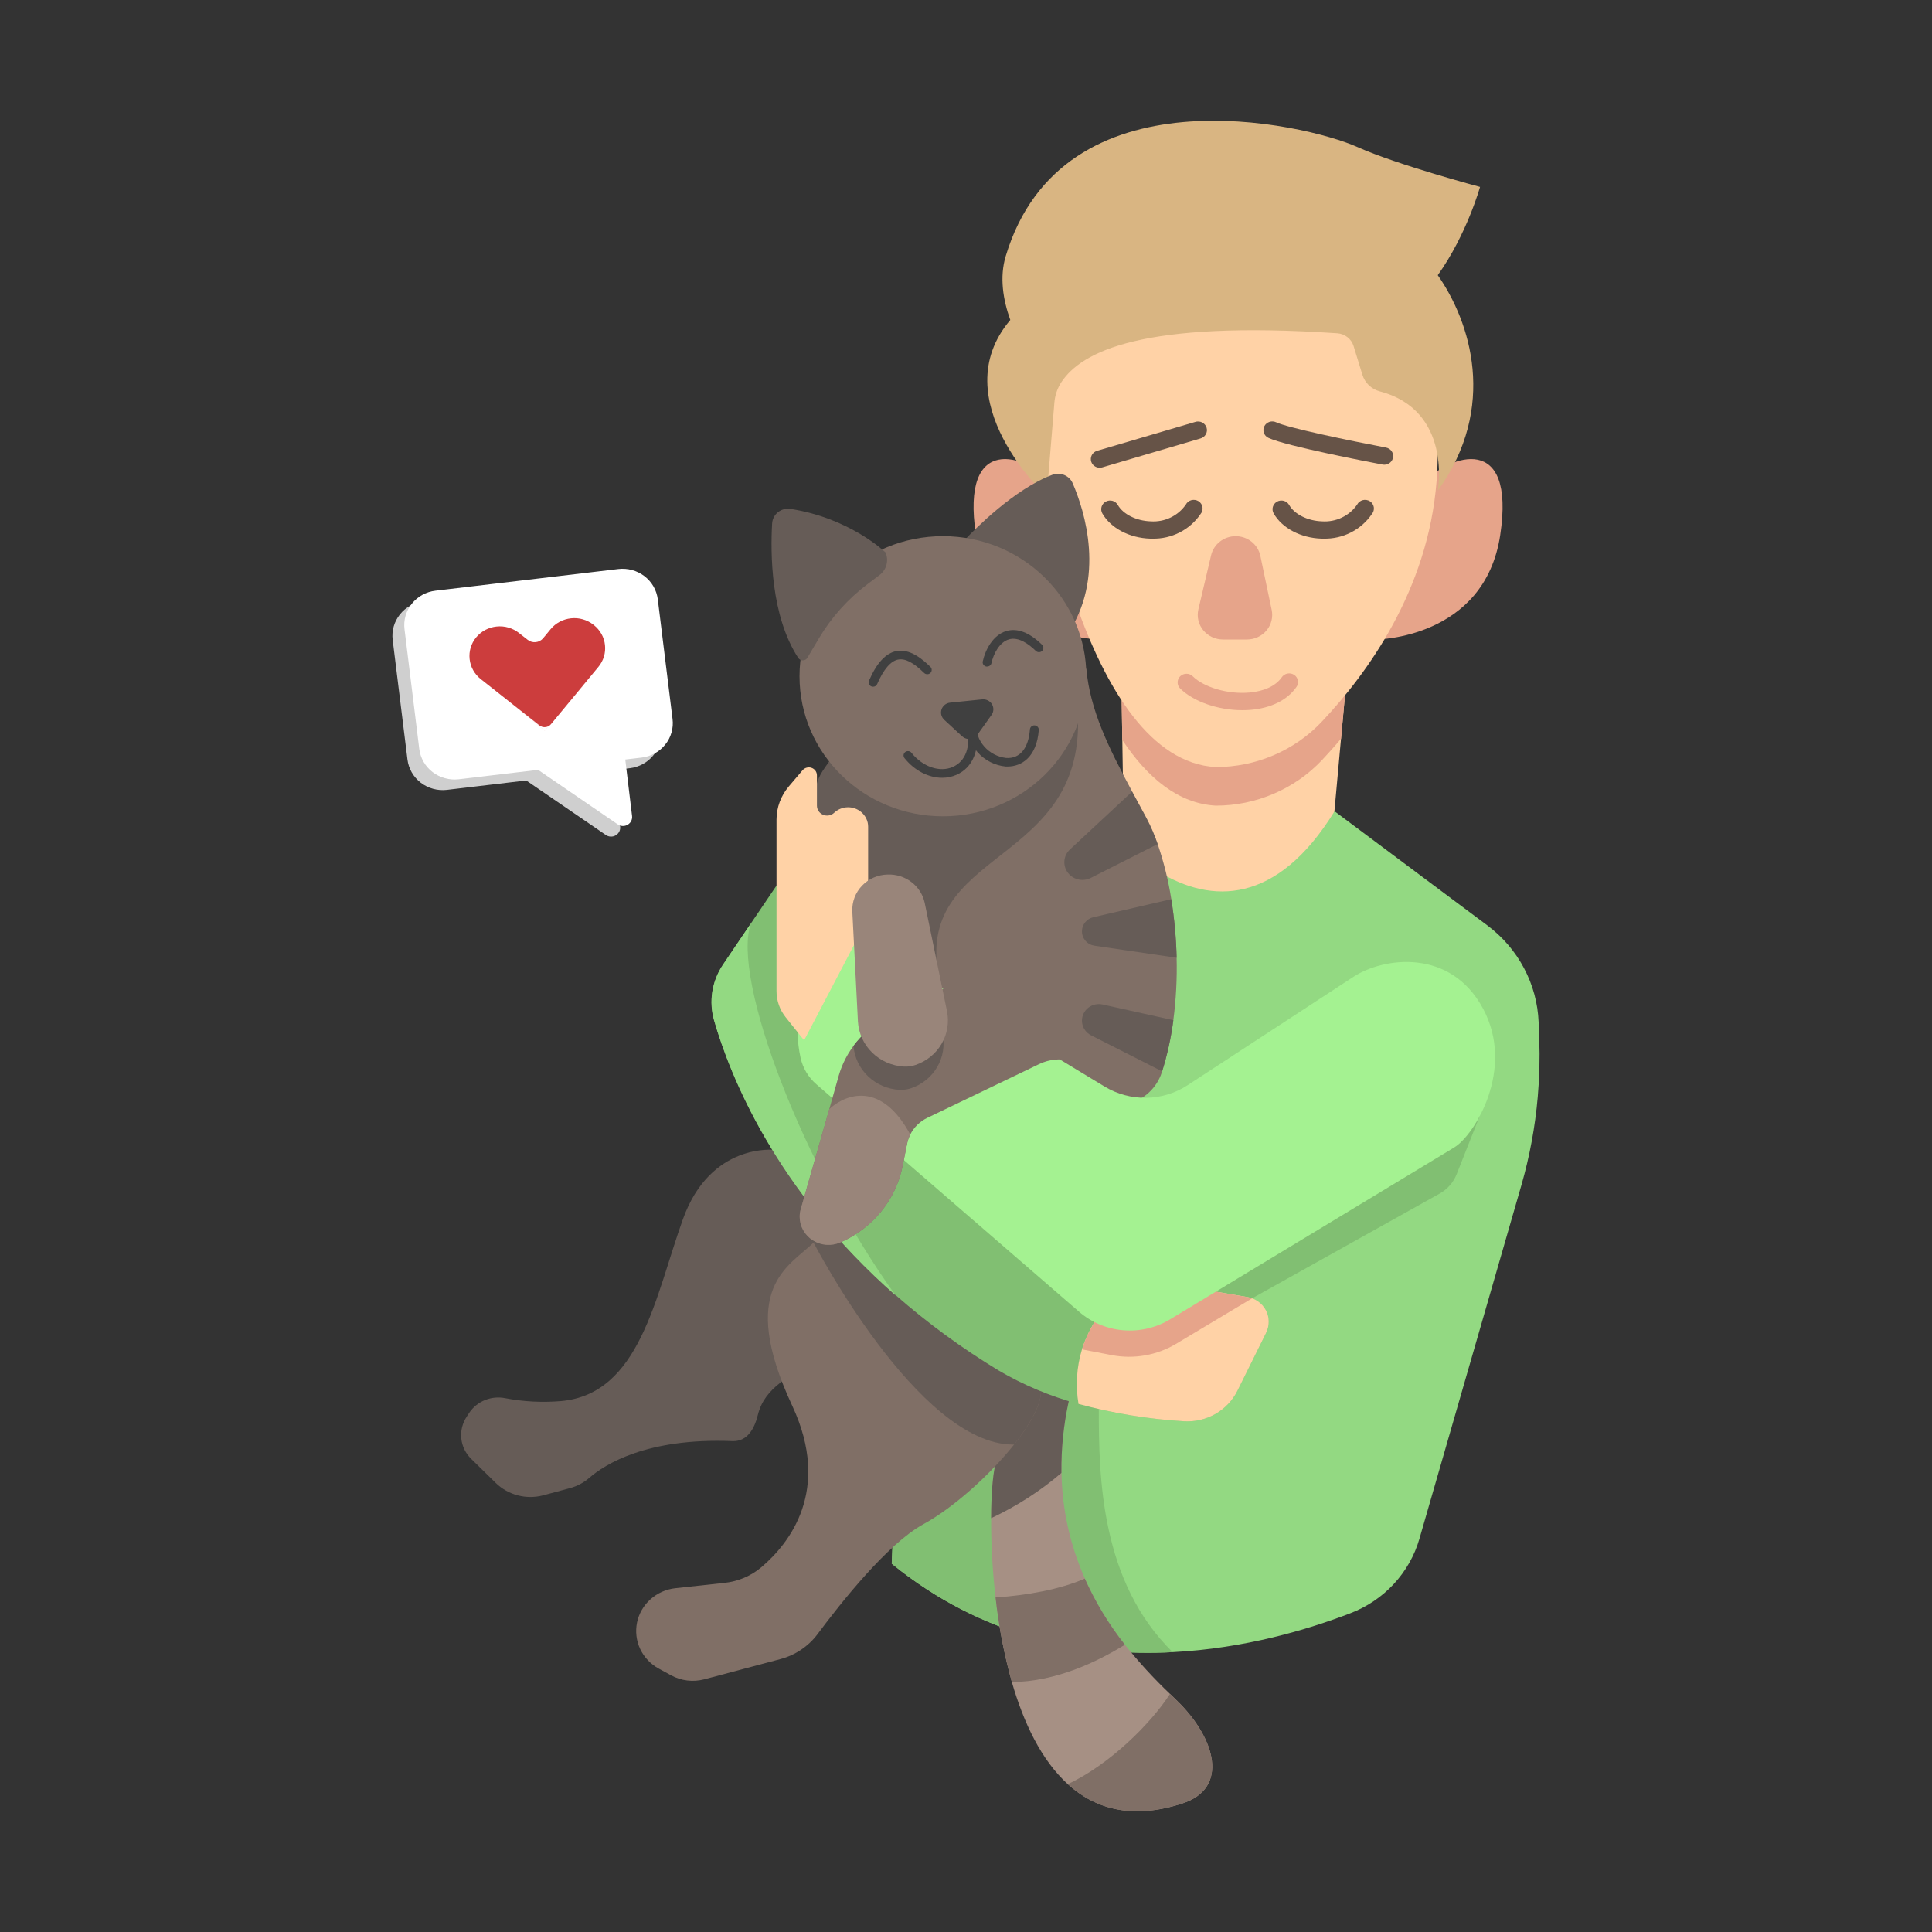 <svg width="64" height="64" viewBox="0 0 64 64" fill="none" xmlns="http://www.w3.org/2000/svg">
<rect x="0" y="0" width="64" height="64" fill="#333333" stroke="none"/>
<path d="M44.554 23.036L44.423 24.467L43.967 29.49L39.267 31.147L37.244 28.756L37.178 24.511L37.157 23.203L44.554 23.036Z" fill="#FFD2A6"/>
<path d="M47.206 15.944C48.02 15.1 50.218 14.287 49.696 17.729C49.173 21.171 45.578 21.184 45.578 21.184L45.977 17.601L47.206 15.944Z" fill="#E6A48A"/>
<path d="M34.819 15.944C34.005 15.1 31.807 14.287 32.33 17.729C32.853 21.171 36.448 21.184 36.448 21.184L36.048 17.601L34.819 15.944Z" fill="#E6A48A"/>
<path d="M44.554 23.036L44.424 24.47C44.206 24.73 43.99 24.969 43.786 25.186C43.339 25.658 42.796 26.036 42.193 26.294C41.589 26.553 40.938 26.687 40.279 26.688C39.036 26.623 38.011 25.766 37.178 24.513L37.157 23.206L44.554 23.036Z" fill="#E6A48A"/>
<path d="M34.111 12.726C34.276 15.43 35.971 25.187 40.279 25.41C40.938 25.41 41.589 25.276 42.193 25.017C42.797 24.759 43.339 24.381 43.785 23.908C45.285 22.323 47.305 19.555 47.588 15.945C48.045 10.113 44.391 8.2 42.563 8.009C40.735 7.818 33.915 9.539 34.111 12.726Z" fill="#FFD2A6"/>
<path d="M49.028 6.192C49.028 6.192 46.287 5.462 44.965 4.87C43.225 4.092 35.191 2.241 33.315 8.487C33.108 9.176 33.223 9.921 33.467 10.6C31.215 13.254 34.672 16.446 34.672 16.446L34.927 13.344C34.945 13.103 35.023 12.87 35.155 12.666C35.823 11.649 37.837 10.605 44.3 11.041C44.422 11.049 44.538 11.094 44.634 11.168C44.73 11.242 44.801 11.343 44.837 11.457L45.131 12.414C45.171 12.546 45.246 12.667 45.347 12.764C45.449 12.86 45.574 12.93 45.711 12.966C48.12 13.603 47.628 16.256 47.628 16.256C49.626 13.483 48.7 10.648 47.628 9.116C48.59 7.768 49.028 6.192 49.028 6.192Z" fill="#D9B582"/>
<path d="M50.94 36.336C50.854 37.325 50.673 38.303 50.399 39.258L47.02 50.975C46.86 51.53 46.569 52.042 46.173 52.47C45.776 52.898 45.283 53.23 44.732 53.441C43.332 53.98 41.234 54.608 38.849 54.729C35.926 54.879 32.572 54.269 29.541 51.799L29.919 43.003L30.115 38.571L30.388 32.237L30.395 32.069L37.237 27.991L38.391 28.882C40.12 29.934 42.294 29.988 44.209 26.874L48.419 30.02L49.27 30.655C49.777 31.035 50.192 31.518 50.485 32.072C50.779 32.625 50.944 33.235 50.969 33.858L50.99 34.421C51.013 35.059 50.996 35.699 50.94 36.336Z" fill="#93D982"/>
<path d="M38.846 54.729C35.923 54.879 32.569 54.269 29.539 51.799L29.916 43.002L31.234 42.429L37.155 45.424L36.399 46.681C36.399 48.93 36.456 52.389 38.846 54.729Z" fill="#81BF72"/>
<path d="M41.477 43.009L47.687 39.541C47.946 39.397 48.146 39.17 48.253 38.898L49.373 36.069L44.048 35.877L36.399 40.81L39.676 43.554L41.477 43.009Z" fill="#81BF72"/>
<path d="M39.169 59.741C37.525 60.278 36.291 59.938 35.371 59.102C34.499 58.311 33.909 57.075 33.519 55.721C33.263 54.802 33.082 53.865 32.979 52.918C32.878 52.045 32.829 51.167 32.833 50.289C32.833 49.485 32.892 48.866 32.961 48.568L32.766 47.187L32.647 46.374L34.899 45.538L35.223 45.417L35.403 46.408C35.232 47.189 35.151 47.987 35.163 48.786C35.183 49.992 35.446 51.183 35.938 52.29C36.286 53.071 36.731 53.807 37.263 54.482C37.722 55.059 38.221 55.604 38.757 56.112L39.006 56.353C40.262 57.583 40.73 59.233 39.169 59.741Z" fill="#A69084"/>
<path d="M35.16 48.793C34.458 49.394 33.675 49.898 32.833 50.291C32.833 49.487 32.892 48.868 32.961 48.57L32.766 47.189L34.901 45.54L35.225 45.419L35.405 46.41C35.232 47.193 35.15 47.992 35.16 48.793Z" fill="#665C57"/>
<path d="M37.263 54.483C36.357 55.045 34.979 55.709 33.519 55.72C33.263 54.801 33.082 53.864 32.979 52.917C33.999 52.851 35.111 52.653 35.935 52.294C36.285 53.074 36.731 53.809 37.263 54.483Z" fill="#806F66"/>
<path d="M39.169 59.741C37.525 60.279 36.291 59.938 35.371 59.103C36.741 58.464 38.112 57.113 38.757 56.114L39.006 56.355C40.262 57.583 40.73 59.234 39.169 59.741Z" fill="#806F66"/>
<path d="M25.664 38.091C25.664 38.091 23.537 37.839 22.623 40.386C21.708 42.932 21.206 46.184 18.58 46.413C17.963 46.465 17.342 46.433 16.735 46.317C16.51 46.272 16.276 46.294 16.064 46.38C15.852 46.466 15.671 46.612 15.545 46.8L15.461 46.929C15.318 47.144 15.254 47.4 15.281 47.654C15.308 47.909 15.424 48.147 15.61 48.328L16.426 49.128C16.628 49.324 16.879 49.465 17.154 49.536C17.429 49.608 17.718 49.607 17.993 49.535L18.874 49.298C19.115 49.234 19.337 49.116 19.524 48.953C20.03 48.515 21.42 47.624 24.26 47.739C24.749 47.759 24.988 47.34 25.103 46.878C25.328 45.962 26.137 45.585 27.301 44.906C29.161 43.82 28.559 40.395 28.559 40.395L26.96 37.909L25.664 38.091Z" fill="#665C57"/>
<path d="M34.484 46.093C34.484 46.535 34.126 47.18 33.592 47.853C32.783 48.871 31.57 49.956 30.586 50.492C29.397 51.143 27.845 53.108 27.088 54.125C26.785 54.533 26.348 54.828 25.85 54.96L23.329 55.63C22.96 55.727 22.567 55.68 22.234 55.499L21.825 55.276C21.554 55.129 21.338 54.901 21.208 54.627C21.079 54.352 21.042 54.044 21.103 53.747C21.164 53.451 21.32 53.181 21.549 52.977C21.778 52.772 22.067 52.644 22.375 52.611L23.997 52.435C24.453 52.387 24.882 52.205 25.227 51.911C26.139 51.136 27.553 49.376 26.246 46.572C24.418 42.651 26.148 41.948 26.949 41.164L27.725 40.81L29.281 40.102L33.309 41.823C33.309 41.823 33.731 42.956 34.07 44.106C34.296 44.873 34.484 45.647 34.484 46.093Z" fill="#806F66"/>
<path d="M34.484 46.093C34.484 46.535 34.125 47.18 33.592 47.853H33.559C30.413 47.853 26.949 41.16 26.949 41.16L27.724 40.81H28.922L34.07 44.106C34.296 44.873 34.484 45.647 34.484 46.093Z" fill="#665C57"/>
<path d="M41.943 44.15L40.992 46.069C40.833 46.391 40.579 46.659 40.263 46.839C39.947 47.019 39.584 47.104 39.218 47.081C38.037 47.011 36.867 46.818 35.727 46.508C34.794 46.256 33.899 45.881 33.07 45.393C31.866 44.663 30.729 43.831 29.675 42.907C25.681 39.402 24.179 35.597 23.66 33.803C23.57 33.492 23.55 33.165 23.6 32.845C23.651 32.526 23.772 32.221 23.954 31.951L24.88 30.582L25.727 29.33L26.25 32.756L37.161 42.795H40.273L41.329 42.975C41.458 42.997 41.58 43.049 41.685 43.125C41.79 43.201 41.876 43.3 41.935 43.413C41.994 43.527 42.026 43.653 42.028 43.781C42.029 43.908 42 44.035 41.943 44.15Z" fill="#81BF72"/>
<path d="M29.67 42.914C25.676 39.408 24.174 35.604 23.656 33.809C23.565 33.498 23.545 33.172 23.595 32.852C23.646 32.533 23.767 32.227 23.949 31.957L24.875 30.588C24.223 32.396 26.581 38.627 29.67 42.914Z" fill="#93D982"/>
<path d="M41.943 44.15L40.992 46.069C40.833 46.39 40.579 46.658 40.263 46.839C39.947 47.019 39.584 47.103 39.219 47.081C38.037 47.01 36.867 46.818 35.727 46.507C35.625 45.904 35.664 45.286 35.842 44.699C36.079 43.95 36.537 43.285 37.158 42.787H40.269L41.325 42.967C41.455 42.989 41.577 43.04 41.683 43.116C41.789 43.192 41.875 43.291 41.935 43.405C41.995 43.519 42.027 43.645 42.028 43.773C42.03 43.902 42.001 44.028 41.943 44.144V44.15Z" fill="#FFD2A6"/>
<path d="M41.477 43.009L38.954 44.519C38.322 44.896 37.567 45.029 36.839 44.892L35.842 44.7C36.079 43.951 36.536 43.286 37.157 42.788H40.269L41.325 42.968C41.377 42.977 41.428 42.991 41.477 43.009Z" fill="#E6A48A"/>
<path d="M38.868 33.795C38.794 34.37 38.669 34.937 38.497 35.49C38.492 35.505 38.487 35.519 38.483 35.533C38.402 35.781 38.258 36.005 38.065 36.185C37.872 36.365 37.636 36.495 37.378 36.563L35.995 36.927C35.669 37.012 35.328 37.022 34.999 36.954C34.669 36.887 34.36 36.745 34.097 36.539L26.706 30.765C27.034 30.253 27.318 29.717 27.555 29.16C27.998 28.126 28.365 26.781 27.939 25.735L30.455 24.615L35.985 22.152C36.114 23.529 36.705 24.733 37.507 26.225C37.656 26.502 37.813 26.79 37.975 27.091C38.123 27.372 38.248 27.663 38.35 27.962C38.553 28.559 38.705 29.171 38.802 29.793C38.904 30.433 38.963 31.079 38.977 31.727C38.995 32.418 38.958 33.11 38.868 33.795Z" fill="#806F66"/>
<path d="M31.237 32.921L28.236 31.768L27.551 29.16C26.618 25.984 27.061 25.855 27.502 25.171L30.451 24.614L35.713 23.959C35.713 28.899 29.818 28.119 31.237 32.921Z" fill="#665C57"/>
<path d="M48.194 37.996L48.187 38.002L38.763 43.704C38.299 43.985 37.755 44.112 37.211 44.067C36.667 44.021 36.152 43.806 35.744 43.452L30.11 38.575L27.046 35.92C26.778 35.689 26.593 35.379 26.519 35.037C26.059 32.874 27.294 31.823 28.047 31.392C28.194 31.309 28.363 31.267 28.533 31.27C28.704 31.273 28.87 31.322 29.015 31.41L30.386 32.238L36.595 35.995C37.009 36.245 37.488 36.374 37.975 36.366C38.462 36.358 38.936 36.213 39.341 35.948L44.835 32.358C45.833 31.706 48.05 31.402 49.127 33.41C50.204 35.417 48.84 37.594 48.194 37.996Z" fill="#A4F291"/>
<path d="M35.938 35.258L35.502 35.144C35.142 35.05 34.759 35.087 34.425 35.248L30.72 37.029C30.474 37.147 30.275 37.342 30.154 37.582C30.105 37.678 30.07 37.781 30.049 37.886L29.9 38.628C29.789 39.181 29.544 39.7 29.184 40.141C28.824 40.581 28.361 40.931 27.833 41.159C27.687 41.221 27.528 41.248 27.37 41.235C27.211 41.223 27.059 41.172 26.925 41.087C26.792 41.002 26.683 40.887 26.607 40.75C26.531 40.614 26.491 40.461 26.491 40.306C26.491 40.221 26.503 40.137 26.526 40.056L27.471 36.743L27.783 35.637C27.898 35.233 28.096 34.856 28.366 34.529C28.635 34.202 28.97 33.931 29.349 33.735L30.945 32.911L32.022 32.356L35.938 35.258Z" fill="#806F66"/>
<path d="M30.154 37.582C30.104 37.678 30.069 37.781 30.048 37.886L29.899 38.628C29.789 39.181 29.543 39.7 29.183 40.141C28.823 40.581 28.36 40.931 27.832 41.159C27.687 41.221 27.528 41.248 27.369 41.235C27.211 41.223 27.058 41.172 26.925 41.087C26.792 41.002 26.682 40.887 26.606 40.75C26.53 40.614 26.49 40.461 26.49 40.306C26.49 40.221 26.502 40.137 26.525 40.056L27.47 36.743C27.855 36.367 29.109 35.653 30.154 37.582Z" fill="#99857A"/>
<path d="M30.189 36.046C30.083 36.083 29.971 36.102 29.858 36.102H29.795C29.404 36.08 29.034 35.92 28.755 35.653C28.475 35.386 28.303 35.028 28.273 34.647C28.555 34.267 28.924 33.955 29.349 33.735L30.945 32.912L31.225 34.267C31.301 34.636 31.238 35.019 31.047 35.345C30.857 35.672 30.552 35.921 30.189 36.046Z" fill="#665C57"/>
<path d="M26.637 34.462L26.026 33.697C25.83 33.451 25.724 33.148 25.723 32.836V27.149C25.724 26.747 25.869 26.357 26.133 26.048L26.589 25.512C26.624 25.472 26.672 25.442 26.725 25.429C26.778 25.415 26.834 25.417 26.885 25.436C26.937 25.454 26.981 25.487 27.013 25.531C27.044 25.575 27.061 25.627 27.062 25.681V26.688C27.062 26.752 27.081 26.815 27.117 26.869C27.153 26.922 27.204 26.965 27.265 26.99C27.325 27.016 27.392 27.023 27.457 27.012C27.522 27.001 27.582 26.972 27.63 26.927L27.642 26.916C27.761 26.808 27.916 26.746 28.079 26.742C28.241 26.738 28.399 26.793 28.523 26.895C28.597 26.956 28.656 27.031 28.697 27.117C28.738 27.202 28.759 27.295 28.758 27.389V30.411L26.637 34.462Z" fill="#FFD2A6"/>
<path d="M28.234 30.191L28.42 33.839C28.442 34.227 28.61 34.593 28.891 34.868C29.172 35.143 29.546 35.308 29.943 35.331C30.076 35.339 30.209 35.32 30.335 35.276C30.697 35.151 31.002 34.903 31.192 34.577C31.382 34.25 31.445 33.868 31.371 33.5L30.632 29.91C30.574 29.637 30.419 29.392 30.193 29.22C29.968 29.047 29.687 28.959 29.401 28.97C29.241 28.974 29.085 29.008 28.939 29.072C28.794 29.136 28.663 29.227 28.555 29.341C28.446 29.455 28.362 29.588 28.307 29.734C28.252 29.88 28.227 30.035 28.234 30.191Z" fill="#99857A"/>
<path d="M40.119 18.395L39.698 20.185C39.67 20.304 39.669 20.429 39.697 20.548C39.725 20.668 39.78 20.78 39.858 20.876C39.936 20.972 40.035 21.049 40.148 21.103C40.261 21.156 40.385 21.184 40.511 21.184H41.308C41.432 21.184 41.554 21.157 41.666 21.105C41.778 21.053 41.877 20.978 41.955 20.884C42.034 20.79 42.09 20.68 42.119 20.563C42.149 20.445 42.151 20.323 42.126 20.204L41.751 18.414C41.713 18.23 41.61 18.064 41.461 17.945C41.311 17.826 41.124 17.761 40.932 17.761C40.743 17.762 40.56 17.825 40.412 17.94C40.265 18.055 40.161 18.215 40.119 18.395Z" fill="#E6A48A"/>
<path d="M41.151 23.526C40.358 23.526 39.542 23.247 39.095 22.808C39.04 22.755 39.009 22.681 39.01 22.605C39.01 22.529 39.041 22.456 39.096 22.402C39.151 22.349 39.226 22.319 39.304 22.319C39.382 22.319 39.456 22.349 39.511 22.403C39.894 22.777 40.686 23.004 41.386 22.942C41.876 22.9 42.257 22.722 42.456 22.442C42.477 22.409 42.505 22.381 42.538 22.358C42.571 22.336 42.608 22.32 42.647 22.313C42.685 22.305 42.726 22.305 42.765 22.312C42.804 22.32 42.841 22.336 42.874 22.358C42.906 22.38 42.934 22.409 42.955 22.442C42.976 22.475 42.99 22.512 42.996 22.55C43.002 22.588 43 22.628 42.99 22.666C42.98 22.703 42.962 22.738 42.938 22.769C42.639 23.192 42.105 23.456 41.438 23.514C41.341 23.523 41.246 23.526 41.151 23.526Z" fill="#E6A48A"/>
<path d="M38.171 17.843H38.099C37.414 17.822 36.794 17.494 36.516 17.008C36.478 16.941 36.469 16.863 36.49 16.79C36.511 16.716 36.561 16.654 36.63 16.617C36.697 16.58 36.778 16.571 36.853 16.591C36.928 16.612 36.991 16.661 37.029 16.728C37.207 17.037 37.644 17.255 38.118 17.27C38.345 17.285 38.572 17.243 38.776 17.145C38.98 17.048 39.154 16.9 39.281 16.716C39.3 16.68 39.326 16.648 39.358 16.623C39.39 16.597 39.427 16.579 39.467 16.568C39.507 16.558 39.548 16.555 39.589 16.562C39.63 16.568 39.669 16.582 39.704 16.604C39.738 16.626 39.768 16.655 39.79 16.689C39.813 16.723 39.828 16.761 39.834 16.801C39.84 16.841 39.838 16.882 39.827 16.921C39.816 16.959 39.797 16.996 39.771 17.027C39.597 17.284 39.359 17.494 39.079 17.637C38.799 17.78 38.487 17.851 38.171 17.843Z" fill="#665347"/>
<path d="M43.846 17.843H43.775C43.09 17.822 42.47 17.494 42.192 17.008C42.154 16.941 42.144 16.863 42.165 16.79C42.187 16.716 42.237 16.654 42.305 16.617C42.373 16.58 42.453 16.571 42.528 16.591C42.603 16.612 42.667 16.661 42.705 16.728C42.882 17.037 43.319 17.255 43.793 17.27C44.02 17.285 44.247 17.243 44.451 17.145C44.655 17.048 44.83 16.9 44.956 16.716C44.975 16.68 45.001 16.648 45.033 16.623C45.065 16.597 45.102 16.579 45.142 16.568C45.182 16.558 45.224 16.555 45.265 16.562C45.305 16.568 45.344 16.582 45.379 16.604C45.414 16.626 45.443 16.655 45.465 16.689C45.488 16.723 45.503 16.761 45.509 16.801C45.516 16.841 45.513 16.882 45.502 16.921C45.491 16.959 45.472 16.996 45.446 17.027C45.272 17.284 45.034 17.494 44.754 17.637C44.474 17.78 44.162 17.851 43.846 17.843Z" fill="#665347"/>
<path d="M45.859 15.395C45.84 15.395 45.822 15.393 45.803 15.39C45.476 15.328 42.592 14.777 42.018 14.505C41.983 14.489 41.952 14.466 41.926 14.438C41.901 14.41 41.881 14.377 41.868 14.341C41.856 14.306 41.85 14.268 41.853 14.23C41.855 14.193 41.865 14.156 41.882 14.122C41.898 14.088 41.922 14.058 41.951 14.033C41.98 14.008 42.013 13.989 42.05 13.976C42.086 13.964 42.125 13.959 42.163 13.961C42.202 13.963 42.239 13.973 42.274 13.989C42.656 14.17 44.661 14.589 45.915 14.827C45.986 14.841 46.05 14.88 46.093 14.937C46.136 14.994 46.156 15.065 46.149 15.135C46.142 15.206 46.109 15.271 46.055 15.319C46.002 15.367 45.932 15.394 45.859 15.395Z" fill="#665347"/>
<path d="M36.428 15.495C36.358 15.495 36.29 15.47 36.236 15.425C36.183 15.38 36.148 15.318 36.138 15.25C36.128 15.182 36.143 15.113 36.18 15.055C36.218 14.997 36.276 14.954 36.343 14.934L39.591 13.978C39.629 13.965 39.669 13.96 39.708 13.963C39.747 13.965 39.786 13.976 39.821 13.993C39.856 14.011 39.888 14.035 39.913 14.065C39.938 14.095 39.957 14.129 39.969 14.166C39.98 14.203 39.984 14.242 39.98 14.28C39.975 14.319 39.963 14.356 39.944 14.389C39.924 14.423 39.898 14.453 39.867 14.476C39.835 14.5 39.799 14.517 39.761 14.527L36.513 15.483C36.486 15.491 36.457 15.495 36.428 15.495Z" fill="#665347"/>
<path d="M35.34 21.044C36.637 19.145 35.928 16.922 35.536 16.013C35.484 15.889 35.385 15.791 35.26 15.737C35.136 15.684 34.994 15.68 34.866 15.726C33.588 16.204 32.265 17.559 31.986 17.856L33.748 19.608L35.34 21.044Z" fill="#665C57"/>
<path d="M31.236 27.041C33.86 27.041 35.987 24.964 35.987 22.401C35.987 19.839 33.86 17.761 31.236 17.761C28.612 17.761 26.485 19.839 26.485 22.401C26.485 24.964 28.612 27.041 31.236 27.041Z" fill="#806F66"/>
<path d="M29.324 18.292C29.324 18.292 28.163 17.164 26.183 16.857C26.111 16.847 26.037 16.851 25.966 16.869C25.896 16.888 25.83 16.921 25.773 16.966C25.716 17.011 25.669 17.067 25.636 17.131C25.602 17.194 25.583 17.264 25.578 17.335C25.521 18.314 25.527 20.395 26.444 21.797C26.461 21.822 26.484 21.842 26.511 21.856C26.538 21.87 26.568 21.877 26.599 21.876C26.63 21.875 26.659 21.866 26.686 21.851C26.712 21.835 26.733 21.813 26.748 21.787L27.122 21.155C27.535 20.457 28.082 19.845 28.735 19.352L29.132 19.052C29.249 18.965 29.332 18.842 29.367 18.703C29.403 18.564 29.389 18.417 29.328 18.287L29.324 18.292Z" fill="#665C57"/>
<path d="M32.699 22.08C32.689 22.081 32.679 22.081 32.669 22.08C32.65 22.076 32.632 22.069 32.616 22.058C32.6 22.047 32.586 22.034 32.576 22.018C32.565 22.002 32.558 21.985 32.554 21.966C32.551 21.947 32.551 21.928 32.555 21.91C32.638 21.527 32.894 21.032 33.338 20.903C33.705 20.797 34.102 20.951 34.521 21.36C34.535 21.373 34.546 21.389 34.553 21.407C34.56 21.424 34.564 21.443 34.564 21.462C34.564 21.48 34.56 21.499 34.553 21.516C34.546 21.534 34.535 21.55 34.521 21.563C34.493 21.59 34.456 21.604 34.417 21.604C34.378 21.604 34.341 21.59 34.313 21.563C34.082 21.336 33.739 21.085 33.422 21.18C33.121 21.267 32.913 21.64 32.842 21.971C32.834 22.002 32.816 22.03 32.79 22.05C32.764 22.07 32.732 22.08 32.699 22.08Z" fill="#404040"/>
<path d="M28.921 22.749C28.897 22.749 28.873 22.743 28.852 22.732C28.831 22.72 28.812 22.704 28.799 22.684C28.786 22.665 28.778 22.642 28.775 22.619C28.773 22.595 28.777 22.571 28.786 22.549C29.044 21.957 29.343 21.635 29.698 21.567C30.139 21.484 30.55 21.826 30.82 22.09C30.848 22.116 30.864 22.153 30.864 22.191C30.864 22.229 30.849 22.266 30.821 22.293C30.793 22.32 30.756 22.335 30.717 22.335C30.678 22.335 30.641 22.32 30.613 22.293C30.259 21.946 29.985 21.805 29.753 21.849C29.506 21.896 29.271 22.17 29.057 22.661C29.046 22.687 29.027 22.71 29.003 22.725C28.979 22.741 28.95 22.749 28.921 22.749Z" fill="#404040"/>
<path d="M31.277 23.843L31.871 24.391C31.906 24.423 31.948 24.448 31.994 24.463C32.04 24.478 32.089 24.483 32.137 24.478C32.185 24.473 32.231 24.458 32.273 24.434C32.315 24.41 32.351 24.378 32.379 24.339L32.846 23.683C32.883 23.631 32.904 23.57 32.906 23.508C32.909 23.445 32.892 23.382 32.86 23.328C32.827 23.273 32.779 23.23 32.721 23.201C32.663 23.173 32.599 23.161 32.534 23.168L31.474 23.276C31.41 23.283 31.349 23.307 31.299 23.346C31.249 23.386 31.211 23.438 31.19 23.498C31.17 23.558 31.167 23.622 31.182 23.683C31.198 23.744 31.231 23.799 31.277 23.843Z" fill="#404040"/>
<path d="M31.21 25.765C30.765 25.765 30.298 25.532 29.965 25.116C29.953 25.102 29.943 25.085 29.938 25.066C29.932 25.048 29.93 25.029 29.932 25.01C29.934 24.991 29.94 24.972 29.95 24.955C29.959 24.939 29.972 24.924 29.988 24.912C30.003 24.9 30.021 24.891 30.04 24.886C30.059 24.881 30.078 24.88 30.098 24.883C30.117 24.885 30.136 24.892 30.153 24.901C30.17 24.911 30.185 24.924 30.196 24.94C30.568 25.403 31.13 25.596 31.561 25.406C31.992 25.217 32.157 24.737 32.041 24.114C32.034 24.076 32.043 24.037 32.065 24.006C32.087 23.975 32.121 23.953 32.159 23.946C32.178 23.943 32.198 23.943 32.217 23.947C32.236 23.951 32.253 23.959 32.269 23.969C32.285 23.98 32.299 23.994 32.309 24.01C32.319 24.026 32.326 24.043 32.33 24.062C32.473 24.827 32.232 25.427 31.682 25.668C31.533 25.733 31.372 25.765 31.21 25.765Z" fill="#404040"/>
<path d="M33.377 25.392H33.313C32.954 25.356 32.622 25.188 32.386 24.921C32.149 24.655 32.026 24.31 32.04 23.958C32.043 23.92 32.06 23.884 32.089 23.859C32.118 23.833 32.157 23.82 32.196 23.823C32.234 23.825 32.271 23.842 32.297 23.87C32.323 23.899 32.336 23.936 32.334 23.974C32.324 24.251 32.421 24.522 32.607 24.732C32.792 24.943 33.051 25.077 33.334 25.109C33.785 25.136 34.07 24.791 34.117 24.163C34.12 24.125 34.138 24.09 34.167 24.065C34.196 24.04 34.235 24.027 34.274 24.029C34.312 24.032 34.349 24.05 34.374 24.078C34.4 24.107 34.413 24.144 34.411 24.183C34.343 25.076 33.845 25.392 33.377 25.392Z" fill="#404040"/>
<path d="M38.346 27.962L36.134 29.082C36 29.15 35.846 29.167 35.7 29.128C35.555 29.09 35.43 28.999 35.35 28.875C35.276 28.761 35.245 28.625 35.262 28.491C35.279 28.357 35.343 28.233 35.443 28.14L37.499 26.227C37.648 26.505 37.805 26.793 37.967 27.094C38.116 27.373 38.243 27.663 38.346 27.962Z" fill="#665C57"/>
<path d="M38.977 31.727L36.259 31.328C36.142 31.311 36.035 31.254 35.958 31.166C35.882 31.078 35.84 30.966 35.841 30.85C35.841 30.742 35.878 30.637 35.947 30.553C36.015 30.468 36.111 30.408 36.219 30.384L38.798 29.787C38.902 30.429 38.962 31.077 38.977 31.727Z" fill="#665C57"/>
<path d="M38.868 33.795C38.794 34.369 38.67 34.936 38.497 35.49L36.143 34.296C36.052 34.249 35.975 34.179 35.922 34.094C35.869 34.008 35.841 33.91 35.841 33.809C35.841 33.727 35.86 33.646 35.897 33.572C35.933 33.498 35.986 33.432 36.052 33.381C36.118 33.33 36.195 33.293 36.277 33.275C36.359 33.257 36.444 33.257 36.526 33.275L38.868 33.795Z" fill="#665C57"/>
<path d="M21.887 24.174L21.398 20.206C21.38 20.056 21.331 19.911 21.256 19.779C21.18 19.647 21.078 19.531 20.956 19.438C20.834 19.344 20.694 19.275 20.545 19.235C20.396 19.195 20.24 19.183 20.086 19.202L14.033 19.919C13.723 19.956 13.442 20.111 13.25 20.351C13.058 20.59 12.971 20.894 13.008 21.196L13.498 25.164C13.536 25.466 13.695 25.741 13.94 25.929C14.185 26.116 14.497 26.201 14.806 26.165L17.432 25.854L20.068 27.659C20.116 27.692 20.173 27.711 20.231 27.713C20.29 27.715 20.347 27.701 20.398 27.671C20.448 27.642 20.488 27.599 20.514 27.548C20.54 27.497 20.55 27.439 20.543 27.383L20.322 25.512L20.862 25.448C21.171 25.412 21.453 25.257 21.645 25.018C21.837 24.779 21.924 24.476 21.887 24.174Z" fill="#CFCFCF"/>
<path d="M22.279 23.819L21.79 19.851C21.771 19.702 21.722 19.557 21.647 19.426C21.571 19.294 21.469 19.179 21.348 19.086C21.226 18.993 21.087 18.924 20.939 18.884C20.79 18.843 20.635 18.832 20.482 18.85L14.428 19.567C14.274 19.585 14.126 19.632 13.991 19.706C13.857 19.78 13.738 19.879 13.643 19.998C13.547 20.116 13.476 20.252 13.435 20.398C13.393 20.543 13.381 20.695 13.4 20.845L13.889 24.813C13.927 25.115 14.086 25.39 14.332 25.578C14.577 25.765 14.888 25.85 15.197 25.814L17.826 25.503L20.463 27.308C20.511 27.341 20.567 27.36 20.626 27.362C20.684 27.364 20.742 27.35 20.792 27.32C20.842 27.291 20.883 27.248 20.909 27.197C20.934 27.146 20.945 27.088 20.938 27.032L20.713 25.16L21.254 25.096C21.407 25.078 21.555 25.031 21.69 24.957C21.824 24.883 21.942 24.784 22.037 24.665C22.133 24.547 22.203 24.411 22.244 24.266C22.286 24.12 22.298 23.969 22.279 23.819Z" fill="white"/>
<path d="M19.673 20.707C19.776 20.788 19.861 20.888 19.925 21.002C19.988 21.115 20.028 21.24 20.041 21.369C20.055 21.497 20.043 21.627 20.006 21.751C19.968 21.875 19.906 21.991 19.823 22.091L19.348 22.665L18.252 23.989C18.207 24.044 18.14 24.079 18.068 24.087C17.996 24.094 17.924 24.074 17.867 24.029L15.924 22.495C15.717 22.331 15.585 22.093 15.557 21.835C15.528 21.576 15.606 21.317 15.773 21.114C15.857 21.014 15.959 20.93 16.075 20.868C16.192 20.806 16.319 20.767 16.451 20.754C16.583 20.74 16.716 20.752 16.843 20.789C16.97 20.826 17.088 20.886 17.191 20.968L17.479 21.194C17.516 21.224 17.559 21.246 17.605 21.259C17.651 21.273 17.699 21.277 17.747 21.272C17.795 21.267 17.841 21.253 17.883 21.23C17.925 21.208 17.963 21.177 17.993 21.141L18.238 20.844C18.321 20.743 18.424 20.659 18.54 20.597C18.656 20.535 18.784 20.496 18.916 20.482C19.048 20.468 19.181 20.479 19.308 20.516C19.435 20.552 19.554 20.613 19.657 20.694L19.673 20.707Z" fill="#CC3D3D"/>
<path d="M19.34 22.694L18.044 24.201L18.045 24.202L19.341 22.694L19.34 22.694Z" fill="#CC3D3D"/>
<path d="M18.043 24.201L18.042 24.202L16.483 22.921H16.484L18.043 24.201Z" fill="#CC3D3D"/>
</svg>

